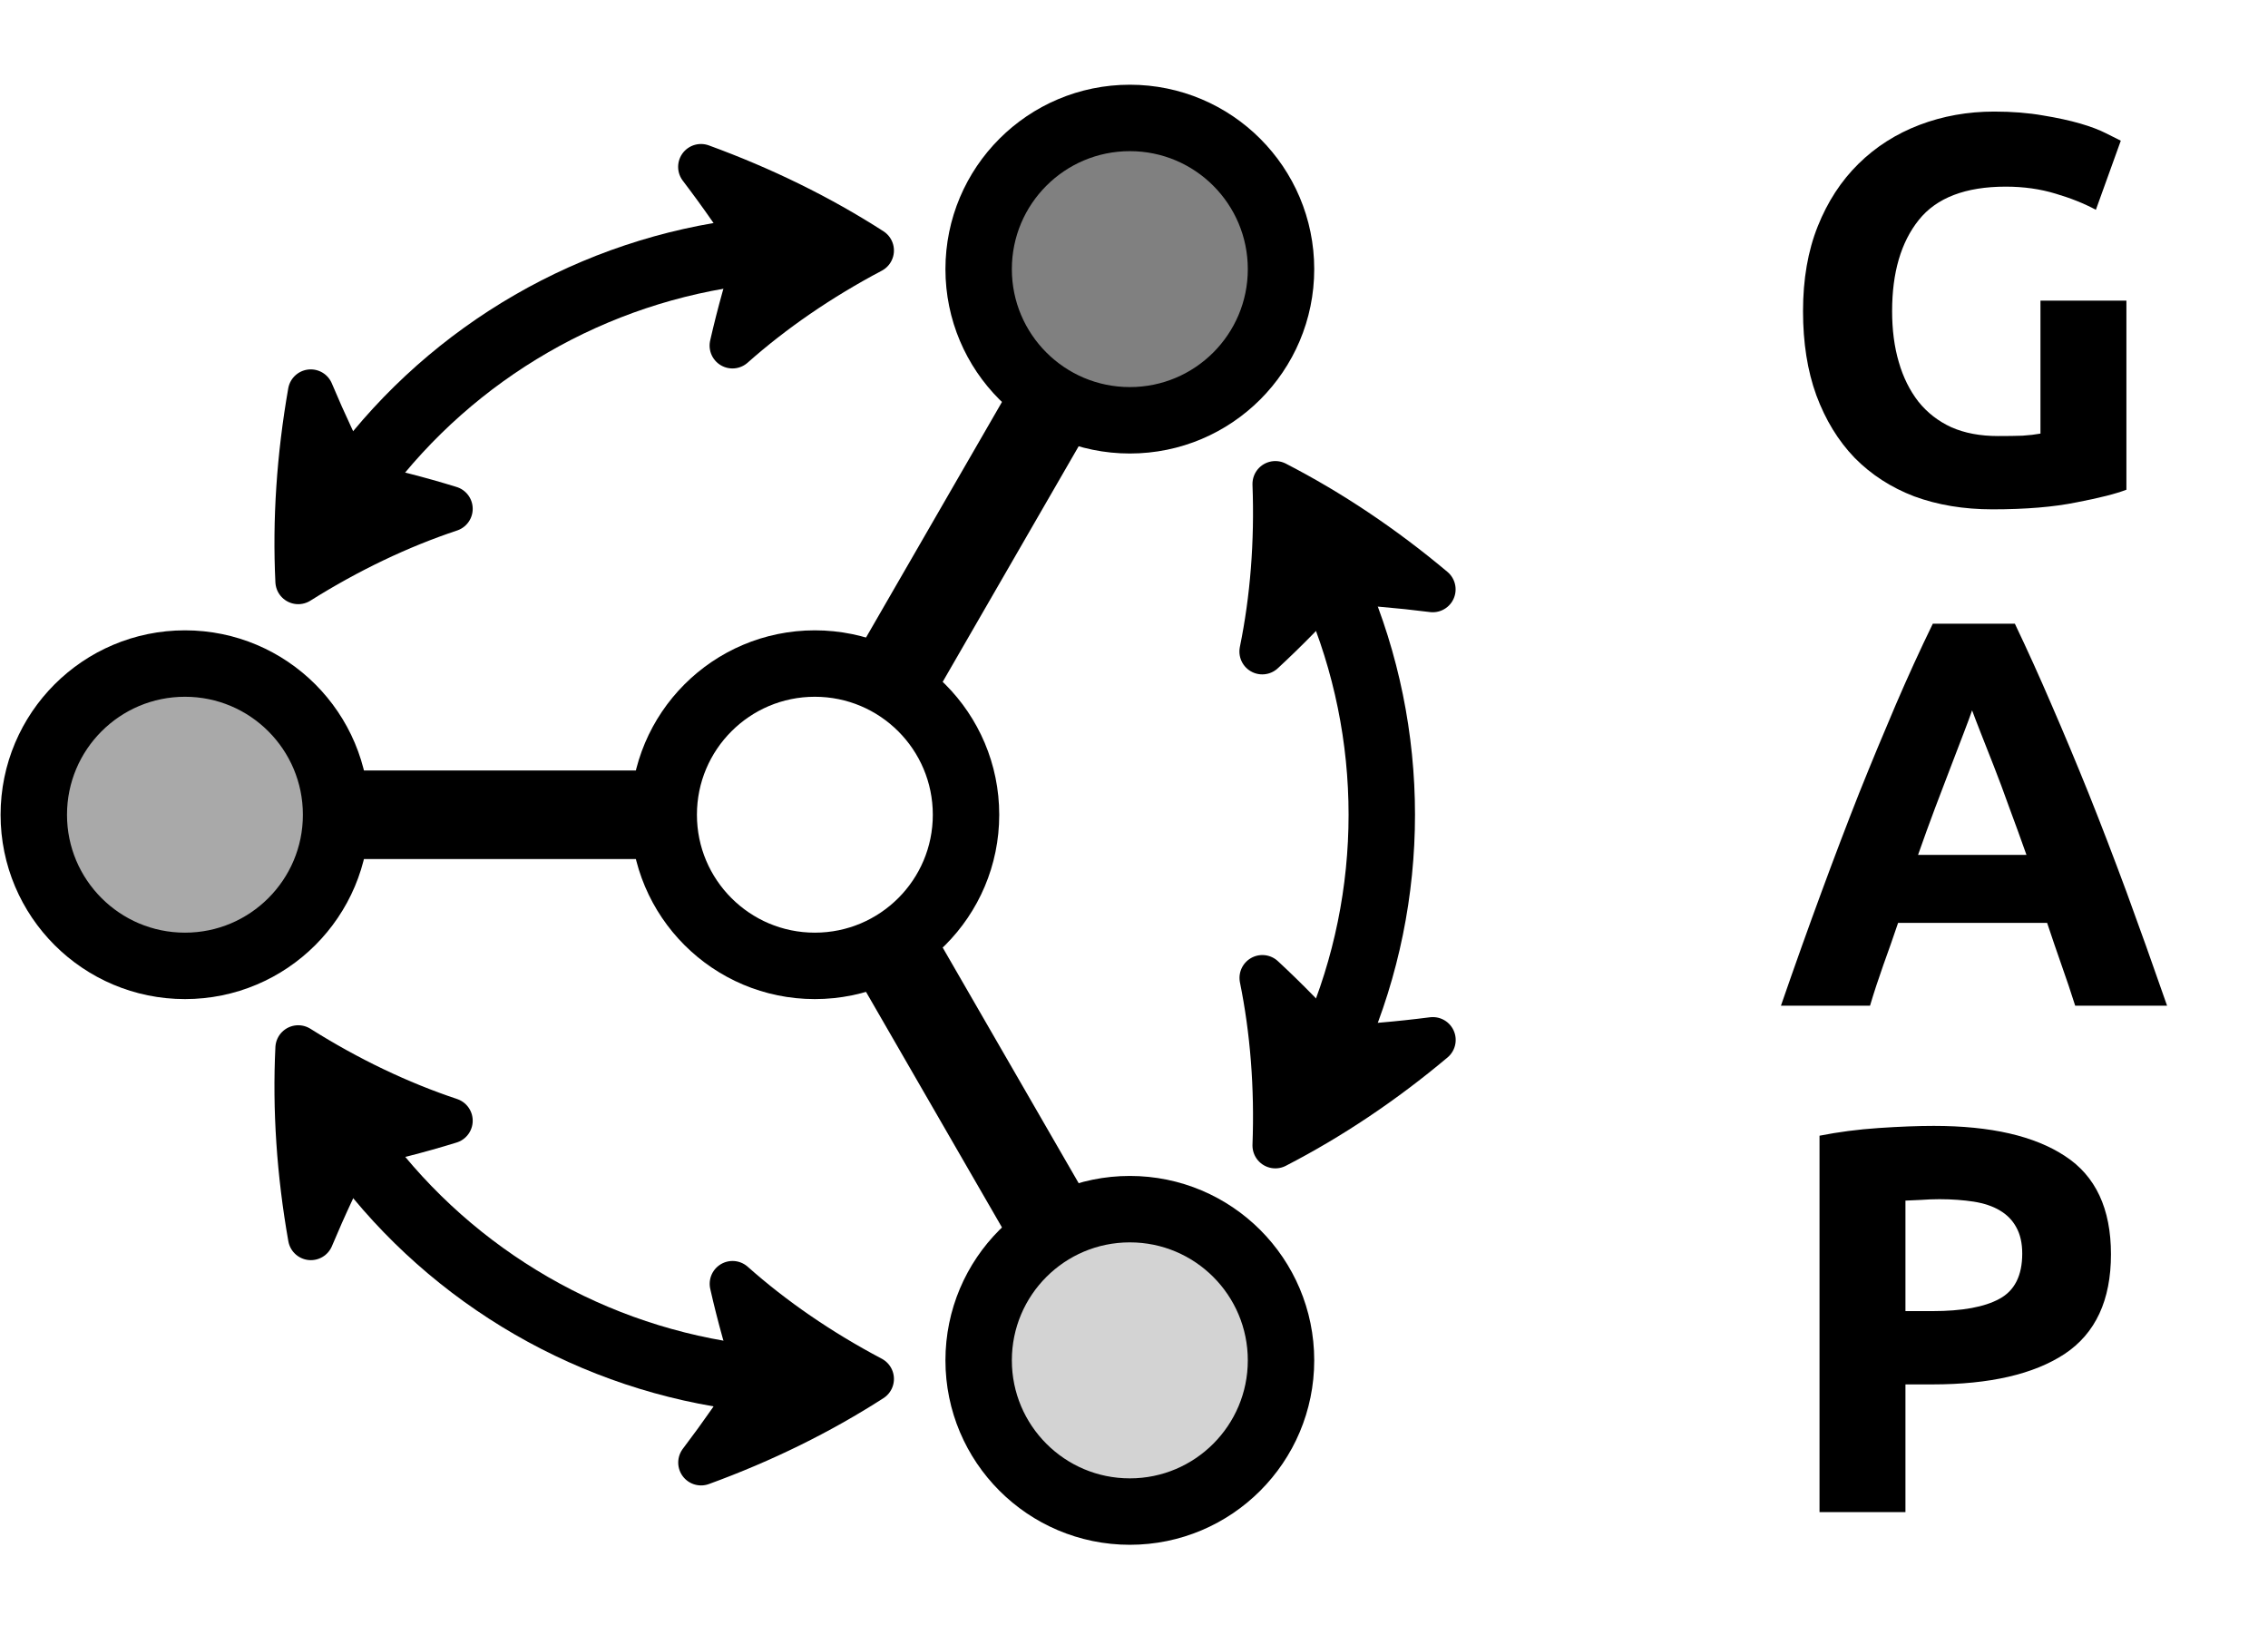 <?xml version="1.0" encoding="UTF-8"?>
<svg xmlns="http://www.w3.org/2000/svg" xmlns:xlink="http://www.w3.org/1999/xlink" width="101.041pt" height="73.288pt" viewBox="0 0 101.041 73.288">
<defs>
<g>
<g id="glyph-0-0">
<path d="M 10.266 -14.062 C 8.473 -14.062 7.18 -13.566 6.391 -12.578 C 5.598 -11.586 5.203 -10.234 5.203 -8.516 C 5.203 -7.68 5.301 -6.926 5.5 -6.25 C 5.695 -5.57 5.988 -4.984 6.375 -4.484 C 6.77 -3.992 7.258 -3.613 7.844 -3.344 C 8.438 -3.082 9.129 -2.953 9.922 -2.953 C 10.348 -2.953 10.711 -2.957 11.016 -2.969 C 11.316 -2.988 11.582 -3.02 11.812 -3.062 L 11.812 -8.984 L 15.641 -8.984 L 15.641 -0.562 C 15.18 -0.383 14.441 -0.195 13.422 0 C 12.41 0.207 11.16 0.312 9.672 0.312 C 8.391 0.312 7.227 0.117 6.188 -0.266 C 5.156 -0.66 4.27 -1.234 3.531 -1.984 C 2.801 -2.742 2.234 -3.672 1.828 -4.766 C 1.43 -5.859 1.234 -7.109 1.234 -8.516 C 1.234 -9.941 1.453 -11.203 1.891 -12.297 C 2.328 -13.391 2.93 -14.316 3.703 -15.078 C 4.473 -15.836 5.379 -16.414 6.422 -16.812 C 7.461 -17.207 8.57 -17.406 9.75 -17.406 C 10.551 -17.406 11.273 -17.348 11.922 -17.234 C 12.566 -17.129 13.117 -17.008 13.578 -16.875 C 14.047 -16.738 14.43 -16.594 14.734 -16.438 C 15.035 -16.289 15.254 -16.18 15.391 -16.109 L 14.281 -13.031 C 13.758 -13.312 13.16 -13.551 12.484 -13.75 C 11.805 -13.957 11.066 -14.062 10.266 -14.062 Z M 10.266 -14.062 "/>
</g>
<g id="glyph-0-1">
<path d="M 13.359 0 C 13.172 -0.594 12.969 -1.195 12.75 -1.812 C 12.531 -2.438 12.316 -3.062 12.109 -3.688 L 5.469 -3.688 C 5.258 -3.062 5.039 -2.438 4.812 -1.812 C 4.594 -1.195 4.395 -0.594 4.219 0 L 0.25 0 C 0.883 -1.832 1.488 -3.523 2.062 -5.078 C 2.633 -6.629 3.191 -8.094 3.734 -9.469 C 4.285 -10.844 4.828 -12.148 5.359 -13.391 C 5.891 -14.629 6.441 -15.836 7.016 -17.016 L 10.672 -17.016 C 11.234 -15.836 11.781 -14.629 12.312 -13.391 C 12.852 -12.148 13.398 -10.844 13.953 -9.469 C 14.504 -8.094 15.066 -6.629 15.641 -5.078 C 16.211 -3.523 16.816 -1.832 17.453 0 Z M 8.766 -13.156 C 8.68 -12.906 8.555 -12.566 8.391 -12.141 C 8.234 -11.723 8.047 -11.234 7.828 -10.672 C 7.617 -10.117 7.383 -9.504 7.125 -8.828 C 6.875 -8.16 6.617 -7.457 6.359 -6.719 L 11.188 -6.719 C 10.926 -7.457 10.672 -8.16 10.422 -8.828 C 10.18 -9.504 9.953 -10.117 9.734 -10.672 C 9.516 -11.234 9.32 -11.723 9.156 -12.141 C 8.988 -12.566 8.859 -12.906 8.766 -13.156 Z M 8.766 -13.156 "/>
</g>
<g id="glyph-0-2">
<path d="M 7.062 -17.203 C 9.602 -17.203 11.551 -16.754 12.906 -15.859 C 14.27 -14.973 14.953 -13.516 14.953 -11.484 C 14.953 -9.441 14.266 -7.961 12.891 -7.047 C 11.516 -6.141 9.551 -5.688 7 -5.688 L 5.797 -5.688 L 5.797 0 L 1.969 0 L 1.969 -16.766 C 2.801 -16.93 3.68 -17.047 4.609 -17.109 C 5.547 -17.172 6.363 -17.203 7.062 -17.203 Z M 7.312 -13.938 C 7.031 -13.938 6.754 -13.926 6.484 -13.906 C 6.223 -13.895 5.992 -13.883 5.797 -13.875 L 5.797 -8.953 L 7 -8.953 C 8.32 -8.953 9.316 -9.133 9.984 -9.5 C 10.66 -9.863 11 -10.535 11 -11.516 C 11 -11.984 10.91 -12.375 10.734 -12.688 C 10.566 -13 10.32 -13.25 10 -13.438 C 9.688 -13.625 9.301 -13.754 8.844 -13.828 C 8.383 -13.898 7.875 -13.938 7.312 -13.938 Z M 7.312 -13.938 "/>
</g>
</g>
<clipPath id="clip-0">
<path clip-rule="nonzero" d="M 0.012 0 L 100.078 0 L 100.078 72.582 L 0.012 72.582 Z M 0.012 0 "/>
</clipPath>
<clipPath id="clip-1">
<path clip-rule="nonzero" d="M 0.012 0 L 100.078 0 L 100.078 72.582 L 0.012 72.582 Z M 0.012 0 "/>
</clipPath>
<clipPath id="clip-2">
<path clip-rule="nonzero" d="M 0.012 0 L 85 0 L 85 72.582 L 0.012 72.582 Z M 0.012 0 "/>
</clipPath>
<clipPath id="clip-3">
<path clip-rule="nonzero" d="M 0.012 0 L 57 0 L 57 72.582 L 0.012 72.582 Z M 0.012 0 "/>
</clipPath>
<clipPath id="clip-4">
<path clip-rule="nonzero" d="M 1 12 L 99 12 L 99 72.582 L 1 72.582 Z M 1 12 "/>
</clipPath>
<clipPath id="clip-5">
<path clip-rule="nonzero" d="M 0.012 0 L 76 0 L 76 64 L 0.012 64 Z M 0.012 0 "/>
</clipPath>
<clipPath id="clip-6">
<path clip-rule="nonzero" d="M 0.012 9 L 76 9 L 76 72.582 L 0.012 72.582 Z M 0.012 9 "/>
</clipPath>
<clipPath id="clip-7">
<path clip-rule="nonzero" d="M 17 0 L 100.078 0 L 100.078 72.582 L 17 72.582 Z M 17 0 "/>
</clipPath>
</defs>
<g clip-path="url(#clip-0)">
<path fill="none" stroke-width="3.985" stroke-linecap="butt" stroke-linejoin="miter" stroke="rgb(0%, 0%, 0%)" stroke-opacity="1" stroke-miterlimit="10" d="M 2.834 4.909 L 11.338 19.641 " transform="matrix(0.99, 0, 0, -0.99, 36.303, 36.291)"/>
</g>
<path fill="none" stroke-width="3.985" stroke-linecap="butt" stroke-linejoin="miter" stroke="rgb(0%, 0%, 0%)" stroke-opacity="1" stroke-miterlimit="10" d="M -5.67 -0.002 L -22.677 -0.002 " transform="matrix(0.99, 0, 0, -0.99, 36.303, 36.291)"/>
<g clip-path="url(#clip-1)">
<path fill="none" stroke-width="3.985" stroke-linecap="butt" stroke-linejoin="miter" stroke="rgb(0%, 0%, 0%)" stroke-opacity="1" stroke-miterlimit="10" d="M 2.834 -4.908 L 11.338 -19.64 " transform="matrix(0.99, 0, 0, -0.99, 36.303, 36.291)"/>
</g>
<g clip-path="url(#clip-2)">
<path fill="none" stroke-width="2.989" stroke-linecap="butt" stroke-linejoin="miter" stroke="rgb(0%, 0%, 0%)" stroke-opacity="1" stroke-miterlimit="10" d="M 6.802 -0.002 C 6.802 3.757 3.757 6.802 -0.002 6.802 C -3.757 6.802 -6.802 3.757 -6.802 -0.002 C -6.802 -3.756 -3.757 -6.801 -0.002 -6.801 C 3.757 -6.801 6.802 -3.756 6.802 -0.002 Z M 6.802 -0.002 " transform="matrix(0.99, 0, 0, -0.99, 36.303, 36.291)"/>
</g>
<path fill-rule="nonzero" fill="rgb(50%, 50%, 50%)" fill-opacity="1" stroke-width="2.989" stroke-linecap="butt" stroke-linejoin="miter" stroke="rgb(0%, 0%, 0%)" stroke-opacity="1" stroke-miterlimit="10" d="M 20.977 24.547 C 20.977 28.306 17.932 31.351 14.174 31.351 C 10.415 31.351 7.37 28.306 7.37 24.547 C 7.37 20.792 10.415 17.747 14.174 17.747 C 17.932 17.747 20.977 20.792 20.977 24.547 Z M 20.977 24.547 " transform="matrix(0.99, 0, 0, -0.99, 36.303, 36.291)"/>
<path fill-rule="nonzero" fill="rgb(66.399%, 66.399%, 66.399%)" fill-opacity="1" d="M 14.965 36.293 C 14.965 32.57 11.949 29.555 8.23 29.555 C 4.508 29.555 1.492 32.57 1.492 36.293 C 1.492 40.012 4.508 43.027 8.23 43.027 C 11.949 43.027 14.965 40.012 14.965 36.293 Z M 14.965 36.293 "/>
<g clip-path="url(#clip-3)">
<path fill="none" stroke-width="2.989" stroke-linecap="butt" stroke-linejoin="miter" stroke="rgb(0%, 0%, 0%)" stroke-opacity="1" stroke-miterlimit="10" d="M -21.545 -0.002 C -21.545 3.757 -24.59 6.802 -28.345 6.802 C -32.104 6.802 -35.149 3.757 -35.149 -0.002 C -35.149 -3.756 -32.104 -6.801 -28.345 -6.801 C -24.59 -6.801 -21.545 -3.756 -21.545 -0.002 Z M -21.545 -0.002 " transform="matrix(0.99, 0, 0, -0.99, 36.303, 36.291)"/>
</g>
<path fill-rule="nonzero" fill="rgb(82.799%, 82.799%, 82.799%)" fill-opacity="1" d="M 57.078 60.605 C 57.078 56.883 54.062 53.867 50.34 53.867 C 46.617 53.867 43.602 56.883 43.602 60.605 C 43.602 64.324 46.617 67.344 50.34 67.344 C 54.062 67.344 57.078 64.324 57.078 60.605 Z M 57.078 60.605 "/>
<g clip-path="url(#clip-4)">
<path fill="none" stroke-width="2.989" stroke-linecap="butt" stroke-linejoin="miter" stroke="rgb(0%, 0%, 0%)" stroke-opacity="1" stroke-miterlimit="10" d="M 20.977 -24.55 C 20.977 -20.791 17.932 -17.747 14.174 -17.747 C 10.415 -17.747 7.37 -20.791 7.37 -24.55 C 7.37 -28.305 10.415 -31.354 14.174 -31.354 C 17.932 -31.354 20.977 -28.305 20.977 -24.55 Z M 20.977 -24.55 " transform="matrix(0.99, 0, 0, -0.99, 36.303, 36.291)"/>
</g>
<g clip-path="url(#clip-5)">
<path fill="none" stroke-width="2.989" stroke-linecap="butt" stroke-linejoin="miter" stroke="rgb(0%, 0%, 0%)" stroke-opacity="1" stroke-miterlimit="10" d="M -3.019 25.336 C -9.945 24.512 -16.256 20.867 -20.433 15.282 " transform="matrix(0.99, 0, 0, -0.99, 36.303, 36.291)"/>
</g>
<path fill-rule="nonzero" fill="rgb(0%, 0%, 0%)" fill-opacity="1" stroke-width="2.057" stroke-linecap="butt" stroke-linejoin="round" stroke="rgb(0%, 0%, 0%)" stroke-opacity="1" stroke-miterlimit="10" d="M 2.53 25.387 C 0.219 26.874 -2.349 28.136 -5.125 29.15 C -4.191 27.923 -3.319 26.669 -2.51 25.391 C -2.984 23.967 -3.382 22.54 -3.709 21.108 C -1.899 22.713 0.195 24.153 2.53 25.387 Z M 2.53 25.387 " transform="matrix(0.99, 0, 0, -0.99, 36.303, 36.291)"/>
<path fill-rule="nonzero" fill="rgb(0%, 0%, 0%)" fill-opacity="1" stroke-width="2.057" stroke-linecap="butt" stroke-linejoin="round" stroke="rgb(0%, 0%, 0%)" stroke-opacity="1" stroke-miterlimit="10" d="M -23.249 10.502 C -21.013 11.906 -18.721 12.999 -16.426 13.764 C -17.83 14.198 -19.269 14.564 -20.737 14.868 C -21.439 16.205 -22.089 17.59 -22.685 19.009 C -23.194 16.103 -23.383 13.247 -23.249 10.502 Z M -23.249 10.502 " transform="matrix(0.99, 0, 0, -0.99, 36.303, 36.291)"/>
<g clip-path="url(#clip-6)">
<path fill="none" stroke-width="2.989" stroke-linecap="butt" stroke-linejoin="miter" stroke="rgb(0%, 0%, 0%)" stroke-opacity="1" stroke-miterlimit="10" d="M -20.429 -15.281 C -16.252 -20.866 -9.945 -24.511 -3.019 -25.335 " transform="matrix(0.99, 0, 0, -0.99, 36.303, 36.291)"/>
</g>
<path fill-rule="nonzero" fill="rgb(0%, 0%, 0%)" fill-opacity="1" stroke-width="2.057" stroke-linecap="butt" stroke-linejoin="round" stroke="rgb(0%, 0%, 0%)" stroke-opacity="1" stroke-miterlimit="10" d="M -23.249 -10.501 C -23.383 -13.246 -23.194 -16.106 -22.681 -19.013 C -22.085 -17.593 -21.439 -16.208 -20.733 -14.867 C -19.265 -14.567 -17.83 -14.201 -16.426 -13.767 C -18.721 -13.002 -21.013 -11.909 -23.249 -10.501 Z M -23.249 -10.501 " transform="matrix(0.99, 0, 0, -0.99, 36.303, 36.291)"/>
<path fill-rule="nonzero" fill="rgb(0%, 0%, 0%)" fill-opacity="1" stroke-width="2.057" stroke-linecap="butt" stroke-linejoin="round" stroke="rgb(0%, 0%, 0%)" stroke-opacity="1" stroke-miterlimit="10" d="M 2.53 -25.386 C 0.195 -24.152 -1.899 -22.712 -3.705 -21.107 C -3.382 -22.539 -2.98 -23.97 -2.51 -25.39 C -3.315 -26.668 -4.191 -27.923 -5.121 -29.149 C -2.349 -28.139 0.219 -26.873 2.53 -25.386 Z M 2.53 -25.386 " transform="matrix(0.99, 0, 0, -0.99, 36.303, 36.291)"/>
<g clip-path="url(#clip-7)">
<path fill="none" stroke-width="2.989" stroke-linecap="butt" stroke-linejoin="miter" stroke="rgb(0%, 0%, 0%)" stroke-opacity="1" stroke-miterlimit="10" d="M 23.45 -10.051 C 26.199 -3.642 26.199 3.643 23.45 10.052 " transform="matrix(0.99, 0, 0, -0.99, 36.303, 36.291)"/>
</g>
<path fill-rule="nonzero" fill="rgb(0%, 0%, 0%)" fill-opacity="1" stroke-width="2.057" stroke-linecap="butt" stroke-linejoin="round" stroke="rgb(0%, 0%, 0%)" stroke-opacity="1" stroke-miterlimit="10" d="M 20.721 -14.883 C 23.162 -13.625 25.545 -12.035 27.809 -10.134 C 26.278 -10.331 24.756 -10.462 23.245 -10.521 C 22.247 -9.401 21.214 -8.34 20.137 -7.342 C 20.618 -9.712 20.82 -12.244 20.721 -14.883 Z M 20.721 -14.883 " transform="matrix(0.99, 0, 0, -0.99, 36.303, 36.291)"/>
<path fill-rule="nonzero" fill="rgb(0%, 0%, 0%)" fill-opacity="1" stroke-width="2.057" stroke-linecap="butt" stroke-linejoin="round" stroke="rgb(0%, 0%, 0%)" stroke-opacity="1" stroke-miterlimit="10" d="M 20.721 14.884 C 20.82 12.245 20.618 9.713 20.133 7.343 C 21.21 8.34 22.247 9.401 23.245 10.522 C 24.756 10.462 26.278 10.332 27.805 10.139 C 25.545 12.036 23.162 13.626 20.721 14.884 Z M 20.721 14.884 " transform="matrix(0.99, 0, 0, -0.99, 36.303, 36.291)"/>
<g fill="rgb(0%, 0%, 0%)" fill-opacity="1">
<use xlink:href="#glyph-0-0" x="79.092" y="22.376"/>
</g>
<g fill="rgb(0%, 0%, 0%)" fill-opacity="1">
<use xlink:href="#glyph-0-1" x="79.092" y="44.798"/>
</g>
<g fill="rgb(0%, 0%, 0%)" fill-opacity="1">
<use xlink:href="#glyph-0-2" x="79.092" y="67.355"/>
</g>
</svg>
